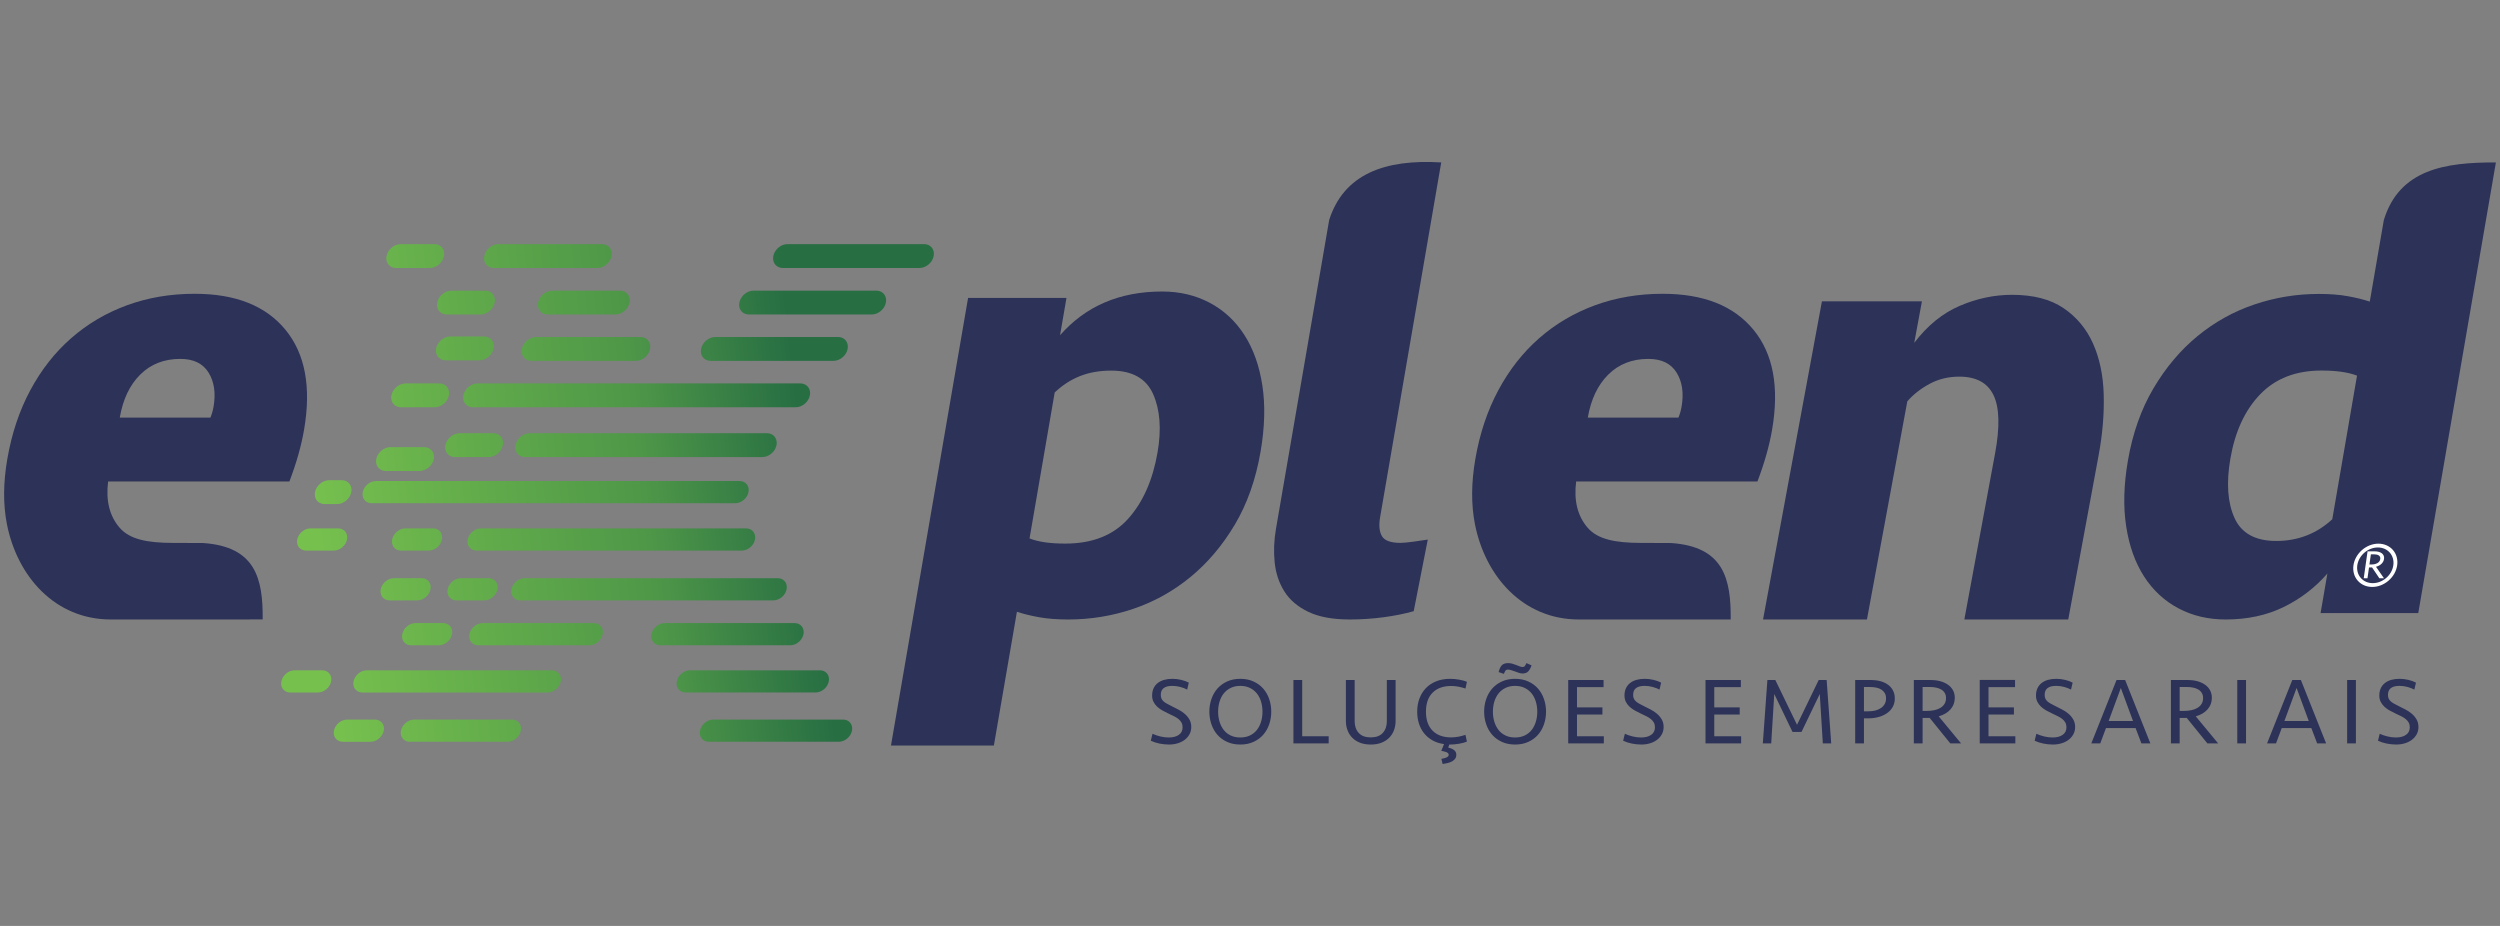 <?xml version="1.0" encoding="UTF-8"?>
<!DOCTYPE svg PUBLIC "-//W3C//DTD SVG 1.0//EN" "http://www.w3.org/TR/2001/REC-SVG-20010904/DTD/svg10.dtd">
<!-- Creator: CorelDRAW 2017 -->
<svg xmlns="http://www.w3.org/2000/svg" xml:space="preserve" width="81mm" height="30mm" version="1.0" style="shape-rendering:geometricPrecision; text-rendering:geometricPrecision; image-rendering:optimizeQuality; fill-rule:evenodd; clip-rule:evenodd"
viewBox="0 0 81000 30000"
 xmlns:xlink="http://www.w3.org/1999/xlink">
 <rect x="0" y="0" width="81000" height="30000" fill="#808080" stroke="none"/>
 <defs>
  <style type="text/css">
   <![CDATA[
    .fil2 {fill:#FEFEFE;fill-rule:nonzero}
    .fil0 {fill:#2C3258;fill-rule:nonzero}
    .fil1 {fill:url(#id0)}
   ]]>
  </style>
  <linearGradient id="id0" gradientUnits="userSpaceOnUse" x1="27425.7" y1="26940.6" x2="11617.4" y2="28752">
   <stop offset="0" style="stop-opacity:1; stop-color:#276E43"/>
   <stop offset="0.329" style="stop-opacity:1; stop-color:#4E9748"/>
   <stop offset="1" style="stop-opacity:1; stop-color:#76C04E"/>
  </linearGradient>
 </defs>
 <g id="Camada_x0020_1">
  <g id="_2395719782384">
   <path class="fil0" d="M6308.7 9518.7c1323.6,0 2304.4,389.5 2942.3,1168.5 637.8,779 838.1,1857.9 600.5,3236.6 -90.2,523.9 -248.4,1082.4 -474.6,1675.2l-5873.6 0c-79.3,620.5 44.8,1120.3 372.4,1499.4 327.6,379.2 898.2,489.4 1711.6,491.7 473.2,1.4 520.7,2.9 993.9,4.3 1698.6,115.9 1941.1,1149.8 1929.7,2475.2l-4921.3 1.4c-1804.8,0.4 -3031.5,-1393.8 -3365.2,-3086.3 -125,-634.1 -121.2,-1337.4 11.8,-2109.5 142.5,-827.3 391.4,-1571.9 746.7,-2233.6 355.4,-661.8 796.7,-1223.7 1324.5,-1685.6 527.6,-461.9 1130,-816.9 1806.9,-1065.1 677.1,-248.2 1408.5,-372.2 2194.4,-372.2zm-466.8 2109.5c-524,0 -956.3,168.8 -1297.2,506.7 -340.8,337.8 -562.3,803.1 -664.5,1395.9l2936.8 0c46.6,-110.2 80.6,-227.5 101.9,-351.5 76.1,-441.3 22.4,-810 -160.9,-1106.5 -183.4,-296.4 -488.7,-444.6 -916.1,-444.6z"/>
   <path class="fil0" d="M53872.7 9518.8c1323.6,0 2304.4,389.5 2942.3,1168.5 637.8,779 838.1,1857.9 600.5,3236.7 -90.2,523.9 -248.4,1082.3 -474.6,1675.1l-5873.6 0c-79.3,620.5 44.8,1120.3 372.4,1499.5 327.7,379.1 898.2,489.3 1711.6,491.7 473.2,1.3 520.7,2.8 993.9,4.2 1698.6,115.9 1941.1,1149.9 1929.7,2475.2l-4921.3 1.4c-1804.8,0.5 -3031.5,-1393.8 -3365.2,-3086.3 -125,-634.1 -121.2,-1337.4 11.9,-2109.5 142.5,-827.3 391.3,-1571.8 746.6,-2233.6 355.4,-661.8 796.7,-1223.6 1324.5,-1685.6 527.6,-461.8 1130,-816.8 1806.9,-1065.1 677.1,-248.1 1408.5,-372.2 2194.4,-372.2zm-466.8 2109.5c-524,0 -956.3,168.9 -1297.2,506.7 -340.8,337.8 -562.3,803.2 -664.5,1396l2936.8 0c46.6,-110.3 80.6,-227.5 101.9,-351.6 76.1,-441.2 22.4,-810 -160.9,-1106.5 -183.4,-296.4 -488.7,-444.6 -916.1,-444.6z"/>
   <path class="fil0" d="M44714.6 16762c-45,261.9 -24.9,465.3 60.3,610.2 85.5,144.6 286.8,217.2 603.9,217.2 192.9,0 598.2,-65.5 881,-106.8l-455.8 2319.6c-289.9,82.8 -614.8,148.3 -974.6,196.4 -360.1,48.4 -726,72.5 -1098.2,72.5 -551.6,0 -999.3,-82.8 -1343,-248.1 -343.7,-165.7 -602.4,-386.2 -775.3,-662 -173.2,-275.8 -277.8,-589.4 -313.7,-940.9 -35.9,-351.5 -22,-713.6 42.3,-1085.8 574.7,-3336.5 1149.5,-6673 1724.3,-10009.5 476.3,-1480.5 1794.9,-1974.1 3629.8,-1861.8l-1981 11499z"/>
   <path class="fil0" d="M57122.8 20071.2l1907.7 -10308.8 3239.9 0 -249.2 1346.4c426.4,-561 917.7,-960.7 1473.7,-1199.1 556,-238.5 1121.6,-357.7 1696.7,-357.7 687.2,0 1242.7,143.8 1666.4,431.3 423.6,287.5 742.1,669.7 955.4,1146.6 213.3,476.9 328.8,1027.4 346.6,1651.5 17.7,624.1 -36.9,1279.8 -164.1,1967.1l-985 5322.7 -3366.2 0 996.7 -5385.8c158.3,-855.6 141.2,-1483.2 -51.3,-1883 -192.5,-399.7 -562.3,-599.6 -1109.2,-599.6 -350.7,0 -670,77.2 -958.1,231.5 -288,154.2 -529.9,343.6 -725.8,568l-1308.1 7068.9 -3366.1 0z"/>
   <path class="fil0" d="M78351.4 19864.2l-3164.6 0 220.9 -1282.1c-395.5,454.8 -867.9,816.8 -1417.5,1085.7 -549.4,268.7 -1176,403.3 -1879.2,403.3 -565.2,0 -1075.3,-120.6 -1530.1,-362 -454.8,-241.3 -826.4,-586 -1114.6,-1034 -288,-448.2 -481,-989.3 -578.4,-1623.6 -97.5,-634.2 -78.7,-1344.2 56.9,-2130.1 151.9,-882.5 427.2,-1661.5 826.3,-2337.1 398.9,-675.7 875.7,-1240.9 1429.7,-1695.8 554.1,-455 1167.7,-796.3 1841.4,-1023.7 673.2,-227.6 1368.6,-341.5 2085.5,-341.5 358.6,0 671.3,24.2 938.8,72.6 267.4,48.1 505.6,106.7 714.2,175.8 151.9,-881.3 303.6,-1762.6 455.6,-2643.9 504.4,-1642.7 1985.9,-1871.6 3630.3,-1864.8l-2515.2 14601.2zm-4602.6 -2336.9c703.3,0 1308.8,-234.5 1817.1,-703.2l801.5 -4653.4c-284.3,-110.4 -667.8,-165.4 -1150.3,-165.4 -827.3,0 -1488.3,255.1 -1982.7,765.1 -494.7,510.3 -818.1,1206.4 -970.2,2089 -135.4,785.8 -90.7,1427 134.1,1923.4 224.7,496.3 674.9,744.5 1350.5,744.5z"/>
   <path class="fil0" d="M38597.2 23552.2c0,88.5 -19.1,167.7 -57.1,237.6 -38.1,69.9 -89.5,129.6 -154.3,179 -64.8,49.3 -140.9,87.4 -228.3,114.1 -87.4,26.8 -181.5,40.1 -282.3,40.1 -98.8,0 -200.1,-10.3 -304,-30.8 -103.8,-20.6 -199,-51.5 -285.4,-92.6l55.6 -225.2c76.1,34.9 159.9,63.7 251.4,86.4 91.6,22.6 183.6,33.9 276.2,33.9 133.7,0 241.7,-28.3 324,-84.9 82.3,-56.5 123.4,-138.3 123.4,-245.2 0,-59.7 -11.8,-110.6 -35.5,-152.8 -23.6,-42.2 -56,-80.2 -97.2,-114.1 -41.1,-34 -89,-64.3 -143.5,-91.1 -54.5,-26.7 -112.6,-54.5 -174.3,-83.3 -69.9,-32.9 -137.3,-67.3 -202.1,-103.3 -64.8,-36 -121.9,-77.2 -171.2,-123.5 -49.4,-46.2 -89,-98.7 -118.8,-157.3 -29.9,-58.6 -44.8,-127 -44.8,-205.2 0,-88.5 16,-166.6 47.9,-234.5 31.8,-67.9 76.6,-124.5 134.2,-169.7 57.6,-45.3 126.5,-79.2 206.7,-101.8 80.2,-22.7 168.7,-34 265.4,-34 98.7,0 194.9,11.3 288.5,34 93.5,22.6 175.3,52.4 245.2,89.5l-52.4 225.2c-65.8,-35 -140.9,-63.8 -225.2,-86.4 -84.4,-22.6 -169.7,-33.9 -256.1,-33.9 -248.9,0 -373.4,96.6 -373.4,290 0,43.2 6.2,80.7 18.5,112.6 12.4,31.9 32.4,61.7 60.2,89.5 27.8,27.8 64.8,54.5 111.1,80.2 46.3,25.7 102.3,55 168.1,88 65.9,32.9 135.8,68.4 209.8,106.4 74.1,38.1 142,83.3 203.7,135.8 61.7,52.4 113.1,113.6 154.3,183.6 41.1,69.9 61.7,151.1 61.7,243.7zm1588.5 570.8c-160.4,0 -303.4,-28.8 -428.8,-86.4 -125.5,-57.6 -230.4,-134.7 -314.8,-231.4 -84.3,-96.7 -148.6,-209.8 -192.8,-339.4 -44.2,-129.6 -66.4,-265.3 -66.4,-407.3 0,-141.9 22.2,-277.7 66.4,-407.3 44.2,-129.5 108.5,-242.7 192.8,-339.4 84.4,-96.6 189.3,-173.8 314.8,-231.4 125.4,-57.6 268.4,-86.4 428.8,-86.4 160.5,0 303.4,28.8 428.9,86.4 125.5,57.6 230.4,134.8 314.7,231.4 84.4,96.7 148.7,209.9 192.9,339.4 44.2,129.6 66.3,265.4 66.3,407.3 0,142 -22.1,277.7 -66.3,407.3 -44.2,129.6 -108.5,242.7 -192.9,339.4 -84.3,96.7 -189.2,173.8 -314.7,231.4 -125.5,57.6 -268.4,86.4 -428.9,86.4zm0 -228.3c117.3,0 221.2,-21.6 311.7,-64.8 90.5,-43.2 165.6,-102.8 225.2,-179 59.7,-76.1 104.9,-165 135.8,-266.9 30.8,-101.8 46.3,-210.3 46.3,-325.5 0,-115.2 -15.5,-223.7 -46.3,-325.5 -30.9,-101.8 -76.1,-190.3 -135.8,-265.3 -59.6,-75.1 -134.7,-134.8 -225.2,-179 -90.5,-44.2 -194.4,-66.3 -311.7,-66.3 -117.2,0 -221.1,22.1 -311.6,66.3 -90.5,44.2 -165.6,103.9 -225.2,179 -59.7,75 -104.9,163.5 -135.8,265.3 -30.9,101.8 -46.3,210.3 -46.3,325.5 0,115.2 15.4,223.7 46.3,325.5 30.9,101.9 76.1,190.8 135.8,266.9 59.6,76.2 134.7,135.8 225.2,179 90.5,43.2 194.4,64.8 311.6,64.8zm2005.2 -1863.6l0 1823.5 857.8 0 0 231.4 -1141.7 0 0 -2054.9 283.9 0zm2742.6 0l283.8 0 0 1326.7c0,107 -17.5,207.3 -52.4,300.9 -35,93.6 -86.4,174.8 -154.3,243.7 -67.9,68.9 -151.7,122.9 -251.5,162 -99.7,39.1 -215.4,58.6 -347.1,58.6 -131.6,0 -247.3,-19.5 -347.1,-58.6 -99.8,-39.1 -183.6,-93.1 -251.5,-162 -67.9,-68.9 -119.3,-150.1 -154.2,-243.7 -35,-93.6 -52.5,-193.9 -52.5,-300.9l0 -1326.7 283.9 0 0 1339.1c0,154.2 43.7,279.7 131.1,376.4 87.4,96.7 217.5,145 390.3,145 172.8,0 302.9,-48.3 390.3,-145 87.5,-96.7 131.2,-222.2 131.2,-376.4l0 -1339.1zm2251.9 2422.1c0,47.3 -11.3,87.9 -33.9,121.9 -22.7,33.9 -53.5,62.7 -92.6,86.3 -39.1,23.7 -85.9,42.7 -140.4,57.1 -54.5,14.4 -113.6,25.7 -177.4,34l-40.1 -166.6c26.7,-4.2 54,-9.3 81.8,-15.5 27.7,-6.1 52.9,-14.4 75.6,-24.7 22.6,-10.2 41.6,-22.6 57,-37 15.5,-14.4 23.2,-31.9 23.2,-52.4 0,-20.6 -7.2,-38.1 -21.6,-52.5 -14.4,-14.4 -32.9,-26.2 -55.6,-35.5 -22.6,-9.2 -48.3,-16.9 -77.1,-23.1 -28.8,-6.2 -57.6,-12.4 -86.4,-18.5l89.5 -219.1c-139.9,-18.5 -263.8,-58.1 -371.8,-118.8 -108,-60.7 -199,-136.8 -273.1,-228.3 -74,-91.6 -130.1,-197 -168.1,-316.3 -38.1,-119.3 -57.1,-247.9 -57.1,-385.7 0,-154.2 24.1,-296.2 72.5,-425.8 48.3,-129.6 117.7,-241.7 208.3,-336.3 90.5,-94.6 202.1,-168.7 334.7,-222.1 132.7,-53.5 283.4,-80.3 452.1,-80.3 92.5,0 189.2,8.8 290,26.3 100.8,17.4 185.1,40.6 253,69.4l-46.3 219.1c-69.9,-24.7 -145,-44.8 -225.2,-60.2 -80.2,-15.4 -159.4,-23.2 -237.6,-23.2 -257.1,0 -457.7,72 -601.7,216 -144,144 -216,349.7 -216,617.1 0,267.4 72,473.1 216,617.1 144,144 344.6,216 601.7,216 78.2,0 157.4,-7.7 237.6,-23.1 80.2,-15.5 155.3,-35.5 225.2,-60.2l46.3 219.1c-67.9,28.8 -152.2,51.9 -253,69.4 -100.8,17.5 -197.5,26.2 -290,26.2l-27.8 0 -34 98.8c28.8,6.1 58.7,14.9 89.5,26.2 30.9,11.3 59.2,25.7 84.9,43.2 25.7,17.5 46.8,39.6 63.2,66.3 16.5,26.8 24.7,58.6 24.7,95.7zm1903.3 -330.2c-160.4,0 -303.4,-28.8 -428.8,-86.4 -125.5,-57.6 -230.4,-134.7 -314.8,-231.4 -84.3,-96.7 -148.6,-209.8 -192.8,-339.4 -44.2,-129.6 -66.4,-265.3 -66.4,-407.3 0,-141.9 22.2,-277.7 66.4,-407.3 44.2,-129.5 108.5,-242.7 192.8,-339.4 84.4,-96.6 189.3,-173.8 314.8,-231.4 125.4,-57.6 268.4,-86.4 428.8,-86.4 160.5,0 303.4,28.8 428.9,86.4 125.5,57.6 230.4,134.8 314.7,231.4 84.4,96.7 148.7,209.9 192.9,339.4 44.2,129.6 66.3,265.4 66.3,407.3 0,142 -22.1,277.7 -66.3,407.3 -44.2,129.6 -108.5,242.7 -192.9,339.4 -84.3,96.7 -189.2,173.8 -314.7,231.4 -125.5,57.6 -268.4,86.4 -428.9,86.4zm0 -228.3c117.3,0 221.2,-21.6 311.7,-64.8 90.5,-43.2 165.6,-102.8 225.2,-179 59.7,-76.1 104.9,-165 135.8,-266.9 30.8,-101.8 46.3,-210.3 46.3,-325.5 0,-115.2 -15.5,-223.7 -46.3,-325.5 -30.9,-101.8 -76.1,-190.3 -135.8,-265.3 -59.6,-75.1 -134.7,-134.8 -225.2,-179 -90.5,-44.2 -194.4,-66.3 -311.7,-66.3 -117.2,0 -221.1,22.1 -311.6,66.3 -90.5,44.2 -165.6,103.9 -225.2,179 -59.7,75 -104.9,163.5 -135.8,265.3 -30.9,101.8 -46.3,210.3 -46.3,325.5 0,115.2 15.4,223.7 46.3,325.5 30.9,101.9 76.1,190.8 135.8,266.9 59.6,76.2 134.7,135.8 225.2,179 90.5,43.2 194.4,64.8 311.6,64.8zm240.7 -2073.5c-39.1,0 -80.2,-7.7 -123.4,-23.1 -43.2,-15.4 -87.4,-31.4 -132.7,-47.8 -47.3,-16.5 -87.9,-29.9 -121.9,-40.1 -33.9,-10.3 -65.3,-15.5 -94.1,-15.5 -39.1,0 -66.8,12.9 -83.3,38.6 -16.4,25.7 -32.9,59.1 -49.4,100.3l-169.7 -58.6c26.8,-104.9 62.8,-179.5 108,-223.7 45.3,-44.3 111.1,-66.4 197.5,-66.4 49.4,0 96.7,6.7 141.9,20.1 45.3,13.3 86.4,27.2 123.5,41.6 41.1,16.5 78.6,31.4 112.6,44.8 33.9,13.3 64.3,20 91,20 35,0 60.7,-11.3 77.1,-33.9 16.5,-22.6 33,-53.5 49.4,-92.6l166.6 74.1c-32.9,90.5 -70.4,156.8 -112.6,199 -42.2,42.2 -102.3,63.2 -180.5,63.2zm1480.6 209.9l1144.8 0 0 231.4 -860.9 0 0 657.2 823.8 0 0 231.4 -823.8 0 0 703.5 870.1 0 0 231.4 -1154 0 0 -2054.9zm3091.3 1521.1c0,88.5 -19.1,167.7 -57.1,237.6 -38.1,69.9 -89.5,129.6 -154.3,179 -64.8,49.3 -140.9,87.4 -228.3,114.1 -87.4,26.8 -181.5,40.1 -282.3,40.1 -98.8,0 -200.1,-10.3 -304,-30.8 -103.8,-20.6 -199,-51.5 -285.4,-92.6l55.6 -225.2c76.1,34.9 159.9,63.7 251.4,86.4 91.6,22.6 183.6,33.9 276.2,33.9 133.7,0 241.7,-28.3 324,-84.9 82.3,-56.5 123.4,-138.3 123.4,-245.2 0,-59.7 -11.8,-110.6 -35.5,-152.8 -23.6,-42.2 -56,-80.2 -97.2,-114.1 -41.1,-34 -89,-64.3 -143.5,-91.1 -54.5,-26.7 -112.6,-54.5 -174.3,-83.3 -69.9,-32.9 -137.3,-67.3 -202.1,-103.3 -64.8,-36 -121.9,-77.2 -171.2,-123.5 -49.4,-46.2 -89,-98.7 -118.8,-157.3 -29.9,-58.6 -44.8,-127 -44.8,-205.2 0,-88.5 16,-166.6 47.9,-234.5 31.8,-67.9 76.6,-124.5 134.2,-169.7 57.6,-45.3 126.5,-79.2 206.7,-101.8 80.2,-22.7 168.7,-34 265.4,-34 98.7,0 194.9,11.3 288.5,34 93.5,22.6 175.3,52.4 245.2,89.5l-52.4 225.2c-65.8,-35 -140.9,-63.8 -225.2,-86.4 -84.4,-22.6 -169.7,-33.9 -256.1,-33.9 -248.9,0 -373.4,96.6 -373.4,290 0,43.2 6.2,80.7 18.5,112.6 12.4,31.9 32.4,61.7 60.2,89.5 27.8,27.8 64.8,54.5 111.1,80.2 46.3,25.7 102.3,55 168.1,88 65.9,32.9 135.8,68.4 209.8,106.4 74.1,38.1 142,83.3 203.7,135.8 61.7,52.4 113.1,113.6 154.3,183.6 41.1,69.9 61.7,151.1 61.7,243.7zm1357.1 -1521.1l1144.8 0 0 231.4 -860.9 0 0 657.2 823.8 0 0 231.4 -823.8 0 0 703.5 870.1 0 0 231.4 -1154 0 0 -2054.9zm3668.3 0l256.1 0 148.1 2054.9 -271.6 0 -98.7 -1601.4 -592.4 1231.1 -290.1 0 -592.4 -1231.1 -98.7 1601.4 -271.5 0 148.1 -2054.9 256.1 0 703.5 1453.2 703.5 -1453.2zm2464.8 601.6c0,98.8 -21.6,187.7 -64.8,266.9 -43.2,79.2 -103.4,146.6 -180.5,202.1 -77.1,55.6 -168.1,98.2 -273.1,128.1 -104.9,29.8 -218,44.7 -339.4,44.7l-141.9 0 0 811.5 -283.9 0 0 -2054.9 496.8 0c111.1,0 214.4,12.3 310.1,37 95.6,24.7 179,62.2 249.9,112.6 71,50.4 126.5,113.1 166.6,188.2 40.2,75.1 60.2,163 60.2,263.8zm-283.9 -3.1c0,-67.8 -13.3,-124.9 -40.1,-171.2 -26.7,-46.3 -63.2,-84.3 -109.5,-114.2 -46.3,-29.8 -100.8,-51.4 -163.5,-64.8 -62.8,-13.3 -129.1,-20 -199.1,-20l-203.6 0 0 786.8 151.2 0c82.3,0 157.9,-9.3 226.8,-27.8 68.9,-18.5 128.5,-45.8 178.9,-81.7 50.4,-36 89.5,-79.8 117.3,-131.2 27.8,-51.4 41.6,-110 41.6,-175.9zm1184.4 1456.4l-283.9 0 0 -2054.9 533.8 0c111.1,0 214.5,12.3 310.1,37 95.7,24.7 179.5,61.2 251.5,109.5 72,48.4 128.6,109 169.7,182.1 41.1,73 61.7,156.8 61.7,251.4 0,142 -45.8,265.4 -137.3,370.3 -91.5,104.9 -219.6,181 -384.1,228.3l725 876.3 -348.6 0 -669.6 -826.9c-10.3,0 -25.7,0.5 -46.2,1.5 -20.6,1.1 -42.2,1.6 -64.8,1.6 -22.7,0 -44.8,0 -66.4,0 -21.6,0 -38.6,0 -50.9,0l0 823.8zm759 -1468.7c0,-63.8 -13.8,-118.8 -41.6,-165.1 -27.8,-46.3 -65.3,-83.3 -112.6,-111.1 -47.3,-27.7 -101.9,-48.3 -163.6,-61.7 -61.7,-13.3 -126.5,-20 -194.4,-20l-246.8 0 0 774.4 141.9 0c86.4,0 167.2,-8.2 242.3,-24.6 75,-16.5 140.3,-41.7 195.9,-75.6 55.5,-34 99.2,-77.2 131.1,-129.6 31.9,-52.5 47.8,-114.7 47.8,-186.7zm1091.8 -586.2l1144.8 0 0 231.4 -860.9 0 0 657.2 823.8 0 0 231.4 -823.8 0 0 703.5 870.1 0 0 231.4 -1154 0 0 -2054.9zm3091.3 1521.1c0,88.5 -19.1,167.7 -57.1,237.6 -38.1,69.9 -89.5,129.6 -154.3,179 -64.8,49.3 -140.9,87.4 -228.3,114.1 -87.4,26.8 -181.5,40.1 -282.3,40.1 -98.8,0 -200.1,-10.3 -304,-30.8 -103.8,-20.6 -199,-51.5 -285.4,-92.6l55.6 -225.2c76.1,34.9 159.9,63.7 251.4,86.4 91.6,22.6 183.6,33.9 276.2,33.9 133.7,0 241.7,-28.3 324,-84.9 82.3,-56.5 123.4,-138.3 123.4,-245.2 0,-59.7 -11.8,-110.6 -35.5,-152.8 -23.6,-42.2 -56,-80.2 -97.2,-114.1 -41.1,-34 -89,-64.3 -143.5,-91.1 -54.5,-26.7 -112.6,-54.5 -174.3,-83.3 -69.9,-32.9 -137.3,-67.3 -202.1,-103.3 -64.8,-36 -121.9,-77.2 -171.2,-123.5 -49.4,-46.2 -89,-98.7 -118.8,-157.3 -29.9,-58.6 -44.8,-127 -44.8,-205.2 0,-88.5 16,-166.6 47.9,-234.5 31.8,-67.9 76.6,-124.5 134.2,-169.7 57.6,-45.3 126.5,-79.2 206.7,-101.8 80.2,-22.7 168.7,-34 265.4,-34 98.7,0 194.9,11.3 288.5,34 93.5,22.6 175.3,52.4 245.2,89.5l-52.4 225.2c-65.8,-35 -140.9,-63.8 -225.2,-86.4 -84.4,-22.6 -169.7,-33.9 -256.1,-33.9 -248.9,0 -373.4,96.6 -373.4,290 0,43.2 6.2,80.7 18.5,112.6 12.4,31.9 32.4,61.7 60.2,89.5 27.8,27.8 64.8,54.5 111.1,80.2 46.3,25.7 102.3,55 168.1,88 65.9,32.9 135.8,68.4 209.8,106.4 74.1,38.1 142,83.3 203.7,135.8 61.7,52.4 113.1,113.6 154.3,183.6 41.1,69.9 61.7,151.1 61.7,243.7zm2437.1 533.8l-290 0 -188.2 -496.8 -959.6 0 -185.2 496.8 -290 0 817.7 -2054.9 277.6 0 817.7 2054.9zm-1351.4 -725.1l789.8 0 -394.9 -1070.7 -394.9 1070.7zm2301.3 725.1l-283.9 0 0 -2054.9 533.8 0c111.1,0 214.5,12.3 310.1,37 95.7,24.7 179.5,61.2 251.5,109.5 72,48.4 128.6,109 169.7,182.1 41.1,73 61.7,156.8 61.7,251.4 0,142 -45.8,265.4 -137.3,370.3 -91.5,104.9 -219.6,181 -384.1,228.3l725 876.3 -348.6 0 -669.6 -826.9c-10.3,0 -25.7,0.5 -46.2,1.5 -20.6,1.1 -42.2,1.6 -64.8,1.6 -22.7,0 -44.8,0 -66.4,0 -21.6,0 -38.6,0 -50.9,0l0 823.8zm759 -1468.7c0,-63.8 -13.8,-118.8 -41.6,-165.1 -27.8,-46.3 -65.3,-83.3 -112.6,-111.1 -47.3,-27.7 -101.9,-48.3 -163.6,-61.7 -61.7,-13.3 -126.5,-20 -194.4,-20l-246.8 0 0 774.4 141.9 0c86.4,0 167.2,-8.2 242.3,-24.6 75,-16.5 140.3,-41.7 195.9,-75.6 55.5,-34 99.2,-77.2 131.1,-129.6 31.9,-52.5 47.8,-114.7 47.8,-186.7zm1391.1 1468.7l-283.8 0 0 -2054.9 283.8 0 0 2054.9zm2594.5 0l-290 0 -188.2 -496.8 -959.6 0 -185.2 496.8 -290 0 817.7 -2054.9 277.6 0 817.7 2054.9zm-1351.4 -725.1l789.8 0 -394.9 -1070.7 -394.9 1070.7zm2316.7 725.1l-283.8 0 0 -2054.9 283.8 0 0 2054.9zm2026.8 -533.8c0,88.5 -19.1,167.7 -57.1,237.6 -38.1,69.9 -89.5,129.6 -154.3,179 -64.8,49.3 -140.9,87.4 -228.3,114.1 -87.4,26.8 -181.5,40.1 -282.3,40.1 -98.8,0 -200.1,-10.3 -304,-30.8 -103.8,-20.6 -199,-51.5 -285.4,-92.6l55.6 -225.2c76.1,34.9 159.9,63.7 251.4,86.4 91.6,22.6 183.6,33.9 276.2,33.9 133.7,0 241.7,-28.3 324,-84.9 82.3,-56.5 123.4,-138.3 123.4,-245.2 0,-59.7 -11.8,-110.6 -35.5,-152.8 -23.6,-42.2 -56,-80.2 -97.2,-114.1 -41.1,-34 -89,-64.3 -143.5,-91.1 -54.5,-26.7 -112.6,-54.5 -174.3,-83.3 -69.9,-32.9 -137.3,-67.3 -202.1,-103.3 -64.8,-36 -121.9,-77.2 -171.2,-123.5 -49.4,-46.2 -89,-98.7 -118.8,-157.3 -29.9,-58.6 -44.8,-127 -44.8,-205.2 0,-88.5 16,-166.6 47.9,-234.5 31.8,-67.9 76.6,-124.5 134.2,-169.7 57.6,-45.3 126.5,-79.2 206.7,-101.8 80.2,-22.7 168.7,-34 265.4,-34 98.7,0 194.9,11.3 288.5,34 93.5,22.6 175.3,52.4 245.2,89.5l-52.4 225.2c-65.8,-35 -140.9,-63.8 -225.2,-86.4 -84.4,-22.6 -169.7,-33.9 -256.1,-33.9 -248.9,0 -373.4,96.6 -373.4,290 0,43.2 6.2,80.7 18.5,112.6 12.4,31.9 32.4,61.7 60.2,89.5 27.8,27.8 64.8,54.5 111.1,80.2 46.3,25.7 102.3,55 168.1,88 65.9,32.9 135.8,68.4 209.8,106.4 74.1,38.1 142,83.3 203.7,135.8 61.7,52.4 113.1,113.6 154.3,183.6 41.1,69.9 61.7,151.1 61.7,243.7z"/>
   <path class="fil0" d="M76746.4 19101.6l-121.8 0 162.5 -881.5 229 0c47.6,0 91,5.2 130.1,15.9 39.1,10.6 72.2,26.2 99.2,47 27.1,20.7 46.5,46.7 58.4,78 11.9,31.4 14.1,67.4 6.6,107.9 -11.2,60.9 -40.7,113.8 -88.2,158.9 -47.5,44.9 -108.5,77.5 -182.8,97.9l241.7 375.9 -149.5 0 -221.9 -354.8c-4.4,0 -11,0.3 -19.9,0.7 -8.9,0.4 -18.2,0.7 -28,0.7 -9.6,0 -19.1,0 -28.4,0 -9.3,0 -16.5,0 -21.8,0l-65.2 353.4zm402.8 -1132.5c95.7,0 183.7,19.2 260.9,53.7 80.1,35.9 148.5,88.6 201.7,153.8 53.2,65.2 91.5,143.3 111.4,229.9 19.2,83.5 21.5,175.3 3.9,270.9 -17.7,95.7 -53.8,187.3 -103.6,270.8 -51.9,86.7 -119.1,164.9 -196.3,230.1 -77.2,65.2 -165.1,117.9 -258.3,153.8 -90,34.5 -185.1,53.7 -280.7,53.7 -95.7,0 -183.7,-19.2 -260.8,-53.7 -80.1,-35.9 -148.5,-88.6 -201.7,-153.8 -104.6,-128.2 -151.4,-305.5 -115.4,-500.9 17.7,-95.6 53.8,-187.3 103.7,-270.7 51.8,-86.7 119,-165 196.2,-230.1 77.1,-65.2 165.1,-117.9 258.4,-153.8 89.8,-34.5 184.9,-53.7 280.6,-53.7zm358.3 295.5c-43.9,-53.8 -100.3,-97.3 -166.1,-126.7 -63.4,-28.4 -135.9,-44.2 -215.1,-44.2 -79.3,0 -157.7,15.8 -231.5,44.2 -76.7,29.5 -149.1,73 -212.8,126.8 -63.8,53.9 -119.2,118.3 -161.7,189.4 -41,68.6 -70.7,144 -85.3,223.3 -14.6,79.3 -12.8,154.8 2.9,223.4 16.4,71.2 48,135.6 91.9,189.4 43.8,53.8 100.2,97.3 166.1,126.8 63.3,28.3 136,44.1 215.2,44.1 79.3,0 157.6,-15.8 231.4,-44.1 76.7,-29.5 149.2,-73.1 212.9,-126.9 124.9,-105.5 217.3,-251.5 247,-412.7 14.6,-79.3 12.7,-154.7 -3,-223.3 -16.3,-71.3 -48,-135.7 -91.9,-189.5zm-319.4 206.9c5,-27.3 3.5,-50.9 -4.8,-70.8 -8.3,-19.8 -21.4,-35.7 -39.5,-47.6 -18.1,-11.9 -39.9,-20.8 -65.3,-26.5 -25.4,-5.7 -52.7,-8.6 -81.8,-8.6l-105.9 0 -61.2 332.2 60.9 0c37.1,0 72.3,-3.5 105.8,-10.6 33.5,-7 63.5,-17.8 90.1,-32.4 26.5,-14.5 48.6,-33.1 66.5,-55.6 17.7,-22.4 29.5,-49.2 35.2,-80.1z"/>
   <path class="fil1" d="M30001.3 7914.7c-19.3,-3.1 -40.1,-5 -61.9,-5l-4424.9 0c-107.9,0 -214,44.6 -297.7,116 -84.1,71.7 -145.4,170.5 -163.7,278.7 -3.6,21.6 -5.6,43.7 -5.6,65 0,79.4 26,150.1 70.7,204 44.6,53.5 109,91.1 185.8,104.2 19.3,3.3 40.1,5 61.8,5l4424.9 0c107.9,0 214,-44.6 297.8,-116 84,-71.7 145.3,-170.5 163.7,-278.7 3.6,-21.8 5.5,-43.7 5.5,-65 0,-79.4 -26.1,-150.3 -70.7,-204 -44.6,-53.5 -109,-91.1 -185.7,-104.2zm-18989.8 9210c-18.2,-3.1 -37.6,-4.8 -57.7,-4.8l-895.3 0c-100.5,0 -199.5,41.6 -277.3,108.1 -78.2,66.8 -135.6,159 -152.7,259.8 -3.3,20.2 -5.2,40.4 -5.2,60.3 0,73.6 24,139.4 65.7,189.3 41.4,50 101.3,84.8 172.4,96.9 18.1,3 37.3,4.7 57.5,4.7l895.3 0c100.5,0 199.4,-41.6 277.3,-108.1 78.2,-66.8 135.6,-158.8 152.6,-259.6 3.3,-20.1 5.1,-40.7 5.1,-60.6 0,-73.8 -24,-139.6 -65.5,-189.3 -41.4,-49.9 -101.2,-84.7 -172.2,-96.7zm2730.4 -2637.8l-1090.9 0c-107.9,0 -214.1,44.6 -297.7,116.1 -84,71.7 -145.3,170.5 -163.7,278.8 -3.5,21.4 -5.4,43.3 -5.4,64.5 -0.1,79 25.9,150.1 70.8,203.9 44.9,53.9 109.4,91.6 185.9,104.5 19.4,3.3 40,5 61.5,5l1090.9 0c107.6,0 213.7,-44.7 297.6,-116.3 84,-71.8 145.6,-170.7 163.8,-278.5 3.6,-21.3 5.4,-43.2 5.4,-64.6 0,-79.2 -26,-150.1 -70.8,-203.9 -44.8,-53.9 -109.3,-91.5 -185.9,-104.5 -19.1,-3.2 -40,-5 -61.5,-5zm2239.9 -450.8l-1090.9 0c-107.9,0 -214.1,44.6 -297.8,116.1 -83.7,71.8 -145.3,170.6 -163.7,278.7 -3.5,21.7 -5.5,43.6 -5.5,64.9 0,79.3 26,150.2 70.8,204 44.6,53.5 109,91.1 185.8,104.2 19.4,3.3 39.9,5 61.7,5l1090.9 0c107.9,0 214.1,-44.6 297.7,-116.1 83.8,-71.7 145.4,-170.5 163.7,-278.7 3.7,-21.8 5.6,-43.7 5.6,-64.9 0,-79.4 -26,-150.3 -70.9,-203.9 -44.6,-53.6 -109.1,-91.2 -185.7,-104.2 -19.1,-3.2 -40.1,-5.1 -61.7,-5.1zm-4911.6 1522.3l-403.9 0c-108,0 -214.2,44.6 -297.8,116.1 -84.1,71.7 -145.4,170.4 -163.7,278.7 -3.6,21.4 -5.4,43.1 -5.4,64.5 0,79.1 26.1,150.2 70.9,204.1 44.9,53.8 109.4,91.5 185.9,104.4 19.4,3.3 40,5 61.5,5l403.9 0c107.6,0 213.9,-44.5 297.7,-116.3 84,-71.8 145.6,-170.6 163.8,-278.5 3.6,-21.3 5.4,-43.2 5.4,-64.6 0,-79.2 -26,-150.1 -70.8,-203.9 -44.9,-53.7 -109.4,-91.5 -186,-104.5 -19.1,-3.2 -40,-5 -61.5,-5zm1130.9 7760.5c-18.1,-2.9 -37.3,-4.6 -57.5,-4.6l-895.3 0c-100.4,0 -199.3,41.5 -277.3,108.1 -78.2,66.8 -135.6,158.9 -152.6,259.6 -3.3,20.2 -5.1,40.7 -5.1,60.7 0,73.6 24,139.4 65.5,189.2 41.3,49.6 101.1,84.5 172.3,96.7 17.9,3 37.5,4.7 57.6,4.7l895.3 0c100.5,0 199.5,-41.5 277.3,-108 78.2,-66.9 135.6,-159.1 152.7,-259.9 3.3,-20.2 5.2,-40.5 5.2,-60.3 0,-73.6 -24,-139.4 -65.7,-189.3 -41.4,-49.9 -101.3,-84.8 -172.4,-96.9zm-1704 -1596.2c-18.1,-2.9 -37.3,-4.7 -57.5,-4.7l-895.3 0c-100.5,0 -199.4,41.6 -277.3,108.1 -78.2,66.8 -135.6,158.8 -152.6,259.6 -3.3,20.2 -5.1,40.5 -5.1,60.5 0,73.6 24.1,139.6 65.7,189.4 41.5,49.8 101.4,84.9 172.4,96.9 17.9,2.9 37.3,4.6 57.5,4.6l895.2 0c100.4,0 199.4,-41.6 277.3,-108.2 78.1,-66.6 135.5,-158.9 152.6,-259.7 3.3,-20.2 5.2,-40.5 5.2,-60.3 0,-73.6 -24,-139.4 -65.7,-189.3 -41.4,-50 -101.3,-84.8 -172.4,-96.9zm3916.9 -1529.8c-18.1,-2.9 -37.3,-4.6 -57.5,-4.6l-895.3 0c-100.5,0 -199.4,41.5 -277.2,108 -78.4,66.8 -135.6,159.1 -152.8,259.7 -3.3,20.2 -5.1,40.4 -5.1,60.5 0,73.6 24.1,139.5 65.6,189.4 41.6,49.7 101.5,84.8 172.5,96.8 17.9,2.9 37.3,4.6 57.5,4.6l895.2 0c100.6,0 199.5,-41.5 277.3,-108 78.2,-66.9 135.6,-159.1 152.8,-259.9 3.3,-20.2 5.1,-40.5 5.1,-60.3 0,-73.6 -24,-139.4 -65.7,-189.3 -41.4,-49.9 -101.3,-84.8 -172.4,-96.9zm-698.3 -1455c-18,-2.9 -37.2,-4.6 -57.4,-4.6l-895.1 0c-100.6,0 -199.4,41.4 -277.4,108.2 -78.3,66.9 -135.6,159.1 -152.7,259.6 -3.3,20 -5.1,40.5 -5.1,60.4 0,73.7 24.1,139.4 65.7,189.3 41.5,49.8 101.4,84.8 172.5,96.9 18,2.9 37.2,4.7 57.4,4.7l895.3 0c100.4,0 199.3,-41.6 277.2,-108.2 78.3,-66.8 135.7,-158.8 152.7,-259.5 3.3,-20 5.1,-40.6 5.1,-60.4 0,-73.6 -24.1,-139.4 -65.7,-189.3 -41.5,-49.8 -101.3,-84.9 -172.5,-97.1zm2169.5 0c-17.9,-2.9 -37.2,-4.6 -57.4,-4.6l-895.3 0c-100.3,0 -199.3,41.6 -277.2,108.2 -78.2,66.9 -135.6,159.1 -152.6,259.6 -3.3,20.2 -5.2,40.5 -5.2,60.4 0,73.6 24,139.4 65.7,189.3 41.4,50 101.3,84.8 172.4,96.9 18.1,2.9 37.3,4.7 57.5,4.7l895.2 0c100.5,0 199.4,-41.6 277.4,-108.1 78.1,-66.9 135.6,-158.8 152.6,-259.6 3.3,-20 5.1,-40.6 5.1,-60.4 0,-73.6 -24.1,-139.4 -65.7,-189.3 -41.5,-49.8 -101.3,-84.9 -172.5,-97.1zm-1797.9 -1613.2c-18.2,-3.1 -37.6,-4.8 -57.8,-4.8l-895.3 0c-100.5,0 -199.4,41.6 -277.3,108.1 -78.2,66.8 -135.6,159 -152.7,259.8 -3.3,20.2 -5.1,40.4 -5.1,60.3 0,73.6 24,139.4 65.6,189.3 41.5,50 101.4,84.8 172.5,96.9 18,3 37.3,4.7 57.5,4.7l895.2 0c100.6,0 199.5,-41.6 277.3,-108.1 78.2,-66.8 135.6,-158.8 152.6,-259.6 3.3,-20.1 5.2,-40.7 5.2,-60.6 0,-73.8 -24,-139.6 -65.6,-189.3 -41.4,-49.9 -101.2,-84.7 -172.1,-96.7zm145.1 -4701.9l-1090.8 0c-108,0 -214.1,44.5 -297.7,115.9 -84,71.8 -145.4,170.7 -163.8,279 -3.6,21.6 -5.6,43.4 -5.6,64.8 0,79.4 26,150.2 70.9,203.9 44.7,53.7 109.2,91.1 185.8,104.2 19.3,3.3 40.1,5 61.7,5l1090.8 0c108,0 214.1,-44.6 297.7,-115.9 84.1,-71.8 145.4,-170.7 163.9,-279 3.7,-21.8 5.5,-43.6 5.5,-64.8 0,-79.4 -26,-150.2 -70.8,-203.9 -44.6,-53.6 -109.1,-91.2 -185.8,-104.2 -19.2,-3.2 -40.1,-5 -61.8,-5zm1449.3 -1522.2l-1091.1 0c-107.9,0 -213.9,44.6 -297.7,116 -84,71.8 -145.3,170.6 -163.7,278.9 -3.5,21.6 -5.5,43.6 -5.5,65 0,79.3 26,150.1 70.8,203.8 44.6,53.5 109.1,91.1 185.7,104.2 19.3,3.3 40.1,5 61.8,5l1091 0c107.9,0 214.1,-44.6 297.7,-116.1 83.8,-71.7 145.4,-170.5 163.7,-278.7 3.7,-21.8 5.6,-43.5 5.6,-64.9 0,-79.3 -26,-150.1 -70.9,-203.9 -44.6,-53.6 -108.9,-91.2 -185.7,-104.2 -19.3,-3.2 -40,-5.1 -61.7,-5.1zm35.6 -1483.8l-1090.8 0c-108,0 -214.1,44.6 -297.7,116.1 -84,71.7 -145.4,170.7 -163.8,279 -3.6,21.6 -5.6,43.5 -5.6,64.7 0,79.2 26,150 70.9,203.7 44.5,53.7 109.1,91.3 185.7,104.3 19.4,3.3 40.1,5.1 61.9,5.1l1090.7 0c107.9,0 214,-44.6 297.7,-116 84.1,-71.8 145.4,-170.6 163.7,-278.7 3.7,-21.9 5.6,-43.7 5.6,-65.2 0,-79.1 -25.9,-150.1 -70.7,-203.8 -44.6,-53.4 -109.1,-91.1 -185.6,-104.2 -19.3,-3.2 -40.3,-5 -62,-5zm-1643.5 -1507.1l-1090.9 0c-107.9,0 -213.9,44.6 -297.6,116 -84,71.7 -145.3,170.7 -163.8,279 -3.6,21.6 -5.5,43.5 -5.5,64.7 0,79.4 25.9,150.3 70.8,204 44.6,53.5 109.1,91.1 185.7,104.2 19.3,3.3 40.1,5 61.8,5l1090.9 0c108,0 214,-44.6 297.7,-116 84,-71.7 145.3,-170.5 163.7,-278.8 3.7,-21.9 5.5,-43.8 5.5,-65.2 0,-79.1 -25.8,-150 -70.7,-203.7 -44.6,-53.5 -108.9,-91.1 -185.6,-104.2 -19.2,-3.1 -40.2,-5 -62,-5zm6677.2 3009.3l-3383.1 0c-107.8,0 -214,44.6 -297.6,116.1 -84,71.7 -145.4,170.7 -163.9,278.9 -3.5,21.7 -5.5,43.6 -5.5,64.8 0,79.3 25.9,150 70.7,203.7 44.6,53.7 109,91.3 185.7,104.3 19.4,3.3 40.1,5 61.9,5l3383.1 0c107.9,0 214,-44.5 297.6,-115.9 84,-71.8 145.3,-170.7 163.8,-279 3.7,-21.8 5.6,-43.5 5.6,-64.8 0,-79.4 -26,-150.2 -70.9,-203.9 -44.6,-53.6 -109.1,-91.1 -185.7,-104.2 -19.1,-3.2 -40.1,-5 -61.7,-5zm-664.5 -1502.2l-2193.1 0c-108,0 -214.1,44.6 -297.7,116.1 -84.1,71.7 -145.4,170.7 -163.9,279 -3.5,21.6 -5.5,43.4 -5.5,64.7 0,79.3 26,150.1 70.8,203.8 44.6,53.6 109,91.2 185.8,104.2 19.4,3.3 40.1,5.1 61.8,5.1l2193.2 0c107.9,0 213.9,-44.6 297.7,-116 84,-71.8 145.4,-170.6 163.7,-278.7 3.7,-21.8 5.5,-43.7 5.5,-64.9 0,-79.4 -26,-150.3 -70.8,-204.1 -44.6,-53.5 -109.1,-91.1 -185.7,-104.2 -19.3,-3.2 -40,-5 -61.8,-5zm-583.3 -1507.1l-3353.5 0c-107.9,0 -214,44.6 -297.6,116 -84,71.7 -145.4,170.7 -163.8,279 -3.6,21.6 -5.6,43.5 -5.6,64.7 0,79.4 26,150.3 70.9,204 44.5,53.5 109,91.1 185.7,104.2 19.2,3.3 40.1,5 61.7,5l3353.6 0c108,0 214,-44.6 297.7,-116 84,-71.7 145.3,-170.7 163.8,-279 3.7,-21.7 5.6,-43.5 5.6,-64.7 0,-79.4 -26,-150.3 -70.9,-204 -44.6,-53.5 -109.1,-91.1 -185.7,-104.2 -19.3,-3.1 -40.1,-5 -61.9,-5zm-2859.9 15409.3c-18.1,-3 -37.5,-4.7 -57.7,-4.7l-3166.7 0c-100.4,0 -199.3,41.5 -277.3,108.1 -78.2,66.8 -135.6,158.9 -152.6,259.6 -3.3,20.2 -5.2,40.5 -5.2,60.5 0,73.6 24.1,139.4 65.7,189.2 41.5,50 101.3,84.9 172.4,97 18.1,2.9 37.4,4.6 57.6,4.6l3166.6 0c100.4,0 199.3,-41.5 277.3,-108.2 78.2,-66.7 135.6,-158.8 152.6,-259.5 3.3,-20.2 5.1,-40.8 5.1,-60.7 0,-73.6 -24,-139.5 -65.5,-189.2 -41.3,-49.6 -101.1,-84.5 -172.3,-96.7zm10730.2 0c-18.1,-3 -37.5,-4.7 -57.7,-4.7l-4207.5 0c-100.4,0 -199.3,41.5 -277.3,108.1 -78,66.7 -135.4,159 -152.6,259.8 -3.3,20.2 -5.1,40.3 -5.1,60.4 0,73.5 24,139.3 65.7,189.1 41.4,50 101.1,84.9 172.2,97 18.1,2.9 37.4,4.6 57.6,4.6l4207.5 0c100.4,0 199.3,-41.5 277.3,-108.2 78,-66.6 135.4,-158.9 152.6,-259.7 3.3,-20.2 5.1,-40.5 5.1,-60.4 0,-73.5 -24.1,-139.3 -65.7,-189.2 -41.4,-49.8 -101.1,-84.6 -172.1,-96.8zm-9434.5 -1596.2c-18,-3 -37.6,-4.8 -57.7,-4.8l-5997.7 0c-100.5,0 -199.5,41.6 -277.3,108.1 -78.2,66.8 -135.5,158.9 -152.6,259.7 -3.3,20.2 -5.2,40.5 -5.2,60.5 0,73.8 24.1,139.6 65.6,189.3 41.4,49.9 101.2,84.7 172.2,96.7 18,3.1 37.5,4.8 57.7,4.8l5997.8 0c100.4,0 199.3,-41.6 277.3,-108.2 78.1,-66.6 135.5,-158.9 152.6,-259.7 3.3,-20.2 5.2,-40.6 5.2,-60.6 0,-73.6 -24,-139.4 -65.6,-189.1 -41.3,-49.6 -101,-84.6 -172.3,-96.7zm1355.1 -1529.9c-18,-2.9 -37.3,-4.6 -57.5,-4.6l-3599 0c-100.5,0 -199.4,41.5 -277.3,108 -78.2,66.9 -135.6,158.8 -152.6,259.6 -3.3,20.2 -5.1,40.5 -5.1,60.6 0,73.6 24.1,139.5 65.7,189.4 41.5,49.7 101.4,84.8 172.4,96.8 17.9,2.9 37.3,4.6 57.5,4.6l3598.9 0c100.5,0 199.3,-41.4 277.4,-108.1 78.1,-66.7 135.5,-159 152.6,-259.8 3.3,-20.2 5.1,-40.5 5.1,-60.3 0,-73.6 -24,-139.4 -65.6,-189.3 -41.5,-49.9 -101.4,-84.8 -172.5,-96.9zm7326.8 1529.8c-18,-2.9 -37.3,-4.7 -57.5,-4.7l-4207.4 0c-100.5,0 -199.3,41.5 -277.4,108.2 -78.2,66.7 -135.4,158.8 -152.6,259.6 -3.3,20.1 -5.1,40.5 -5.1,60.3 0,73.6 24.1,139.5 65.7,189.4 41.5,49.9 101.3,84.8 172.5,97 17.9,2.9 37.2,4.6 57.4,4.6l4207.4 0c100.5,0 199.4,-41.6 277.2,-108.1 78.3,-66.8 135.6,-159 152.8,-259.8 3.3,-20.2 5.1,-40.5 5.1,-60.3 0,-73.6 -24,-139.4 -65.7,-189.3 -41.4,-50 -101.3,-84.8 -172.4,-96.9zm-819.5 -1529.8c-18.1,-2.9 -37.3,-4.6 -57.5,-4.6l-4207.4 0c-100.5,0 -199.5,41.5 -277.3,108 -78.2,66.9 -135.6,158.8 -152.6,259.6 -3.3,20.2 -5.2,40.5 -5.2,60.6 0,73.6 24.2,139.5 65.7,189.4 41.6,49.7 101.5,84.8 172.4,96.8 18,2.9 37.4,4.6 57.6,4.6l4207.3 0c100.4,0 199.4,-41.5 277.3,-108.1 78.1,-66.7 135.5,-159 152.6,-259.8 3.3,-20.2 5.2,-40.5 5.2,-60.3 0,-73.6 -24,-139.4 -65.7,-189.3 -41.4,-49.9 -101.3,-84.8 -172.4,-96.9zm-547.2 -1455c-17.9,-2.9 -37.3,-4.6 -57.5,-4.6l-8197.4 0c-100.5,0 -199.3,41.4 -277.4,108.2 -78.1,66.9 -135.6,158.8 -152.6,259.6 -3.3,20.2 -5.2,40.5 -5.2,60.4 0,73.6 24.2,139.4 65.7,189.3 41.6,49.8 101.3,84.8 172.6,96.9 18,2.9 37.3,4.7 57.5,4.7l8197.3 0c100.5,0 199.4,-41.6 277.2,-108.1 78.4,-66.7 135.6,-159.1 152.8,-259.7 3.3,-20.2 5.1,-40.5 5.1,-60.4 0,-73.6 -24.1,-139.6 -65.7,-189.4 -41.5,-49.8 -101.4,-84.9 -172.4,-96.9zm-1024 -1613.4c-17.9,-2.9 -37.3,-4.6 -57.5,-4.6l-8590.9 0c-100.4,0 -199.3,41.6 -277.3,108.2 -78.1,66.6 -135.4,158.9 -152.6,259.7 -3.3,20.2 -5.1,40.5 -5.1,60.6 0,73.6 24,139.4 65.5,189.1 41.3,49.6 101.1,84.6 172.3,96.7 17.9,3.1 37.6,4.8 57.8,4.8l8590.7 0c100.6,0 199.5,-41.6 277.4,-108.1 78.1,-66.8 135.5,-159.1 152.7,-259.7 3.3,-20.2 5.1,-40.5 5.1,-60.4 0,-73.6 -24.1,-139.6 -65.7,-189.4 -41.5,-49.8 -101.4,-84.9 -172.4,-96.9zm-211 -1534.6c-18,-2.9 -37.2,-4.6 -57.6,-4.6l-11780 0c-100.7,0 -199.6,41.5 -277.4,108 -78.3,66.9 -135.6,159.1 -152.7,259.8 -3.3,20 -5.1,40.6 -5.1,60.4 0,73.6 24.1,139.4 65.7,189.3 41.5,49.8 101.3,84.8 172.5,96.9 18,2.9 37.2,4.6 57.4,4.6l11780.2 0c100.4,0 199.2,-41.4 277.3,-108.1 78.1,-66.9 135.5,-159.1 152.6,-259.8 3.3,-20.2 5.2,-40.5 5.2,-60.4 0,-73.5 -24.1,-139.3 -65.7,-189.1 -41.5,-50 -101.3,-84.9 -172.4,-97zm890.5 -1548.7c-19.3,-3.2 -40.1,-5.1 -61.9,-5.1l-7685.1 0c-107.9,0 -213.9,44.6 -297.7,116 -84,71.7 -145.3,170.5 -163.7,278.7 -3.5,21.8 -5.5,43.7 -5.5,65.2 0,79.4 26,150.1 70.6,203.8 44.5,53.5 108.9,91.1 185.7,104.2 19.4,3.3 40.2,5 62,5l7685 0c107.9,0 214,-44.6 297.6,-115.9 84.1,-71.8 145.4,-170.6 163.9,-278.9 3.7,-21.8 5.5,-43.5 5.5,-64.9 0,-79.3 -26,-150.1 -70.7,-203.9 -44.6,-53.6 -109,-91.2 -185.7,-104.2zm1081.2 -1613.4c-19.2,-3.2 -40.1,-5 -61.8,-5l-10455.3 0c-107.9,0 -214,44.5 -297.7,115.9 -84.1,71.8 -145.4,170.6 -163.9,278.9 -3.5,21.6 -5.5,43.5 -5.5,64.9 0,79.4 26,150.2 70.8,203.9 44.6,53.5 109.1,91.1 185.7,104.2 19.4,3.3 40.1,5 61.9,5l10455.3 0c107.9,0 214,-44.6 297.7,-115.9 84.1,-71.8 145.4,-170.6 163.9,-278.9 3.7,-21.8 5.5,-43.5 5.5,-64.9 0,-79.4 -26,-150.2 -70.8,-203.9 -44.6,-53.6 -109.1,-91.2 -185.8,-104.2zm1222.6 -1503.8c-19.3,-3.2 -40,-5 -61.8,-5l-3977 0c-107.9,0 -214,44.6 -297.8,115.9 -84,71.8 -145.3,170.6 -163.7,278.8 -3.5,21.7 -5.5,43.6 -5.5,65.1 0,79.4 26,150.1 70.6,203.8 44.6,53.6 108.9,91.2 185.7,104.2 19.4,3.3 40.2,5 62,5l3977.1 0c107.9,0 213.9,-44.5 297.7,-115.9 83.9,-71.6 145.4,-170.6 163.7,-278.6 3.7,-21.8 5.5,-43.7 5.5,-65 0,-79.4 -25.9,-150.3 -70.7,-204.1 -44.7,-53.7 -109.2,-91.1 -185.8,-104.2zm1240.5 -1502.2c-19.3,-3.2 -40.3,-5 -62,-5l-3977.1 0c-107.9,0 -214.1,44.6 -297.7,116.1 -83.8,71.7 -145.4,170.5 -163.7,278.7 -3.6,21.6 -5.6,43.7 -5.6,64.9 0,79.4 26,150.2 70.9,203.9 44.5,53.6 109,91.2 185.7,104.2 19.2,3.3 40.1,5.1 61.7,5.1l3977.1 0c107.9,0 214,-44.6 297.7,-116 83.9,-71.6 145.4,-170.6 163.7,-278.6 3.7,-21.9 5.6,-43.8 5.6,-65.2 0,-79.4 -25.9,-150.2 -70.7,-203.9 -44.6,-53.5 -109,-91.1 -185.6,-104.2z"/>
   <path class="fil0" d="M31365.7 9653.3l3187.9 0 -208.1 1208.4c829.5,-944.5 1931.7,-1416.8 3306.9,-1416.8 569.5,0 1083.4,121.5 1541.5,364.6 458.3,243.1 832.5,590.4 1122.9,1041.8 290.3,451.5 484.6,996.7 582.9,1635.6 98.2,639 79.2,1354.4 -57.2,2146.1 -155.6,902.9 -433.8,1691.2 -834.5,2364.9 -400.9,673.7 -880.4,1239.7 -1438.6,1698.1 -558.1,458.4 -1176.4,802.2 -1854.9,1031.4 -678.4,229.2 -1378.9,343.8 -2101.2,343.8 -361.1,0 -676.4,-24.4 -945.8,-73 -269.4,-48.6 -509.3,-107.6 -719.6,-177.1l-746.6 4333.9 -3333.8 0 2498.2 -14501.7zm4636.8 2354.4c-375,0 -711.7,59 -1009.9,177.1 -298.1,118.1 -571.7,295.2 -820.7,531.3l-814.8 4729.7c143.2,55.6 309.7,97.3 499.4,125.1 189.6,27.7 409.5,41.6 659.5,41.6 875.1,0 1553.2,-267.4 2034.3,-802.1 481,-534.8 799.4,-1253.7 954.9,-2156.5 129.2,-750.1 81.2,-1378.7 -144,-1885.7 -225.2,-507 -678.1,-760.5 -1358.7,-760.5z"/>
   <path class="fil2" d="M76706.2 18735.9l-121.8 0 124.3 -872.8 229 0c47.6,0 91.2,5.2 130.8,15.7 39.5,10.5 73.3,26 101.2,46.5 28,20.5 48.6,46.3 61.8,77.3 13.2,31.1 17,66.7 11.3,106.8 -8.6,60.4 -35.8,112.7 -81.4,157.3 -45.5,44.5 -105.1,76.9 -178.6,97l258.1 372.2 -149.5 0 -237.3 -351.3c-4.4,0 -11,0.2 -19.9,0.7 -8.9,0.4 -18.2,0.6 -27.9,0.6 -9.7,0 -19.2,0 -28.5,0 -9.2,0 -16.5,0 -21.8,0l-49.8 350zm353.8 -1121.4c95.6,0 184.5,19.1 263.1,53.2 81.7,35.5 152.4,87.7 208.4,152.3 56,64.6 97.7,141.9 121.4,227.6 22.8,82.8 29,173.6 15.6,268.3 -13.5,94.7 -45.7,185.4 -91.9,268.1 -48.2,85.8 -111.9,163.2 -186.3,227.8 -74.5,64.6 -160,116.8 -251.6,152.3 -88.5,34.1 -182.8,53.2 -278.5,53.2 -95.6,0 -184.5,-19.1 -263.1,-53.2 -81.6,-35.5 -152.3,-87.7 -208.3,-152.3 -110.2,-126.9 -164.6,-302.4 -137.1,-495.9 13.5,-94.7 45.7,-185.5 91.9,-268.1 48.1,-85.8 111.9,-163.3 186.3,-227.8 74.3,-64.5 160,-116.8 251.8,-152.3 88.3,-34.1 182.6,-53.2 278.3,-53.2zm371 292.7c-46.2,-53.3 -104.5,-96.4 -171.6,-125.5 -64.6,-28.1 -137.8,-43.7 -217,-43.7 -79.3,0 -157,15.6 -229.6,43.7 -75.4,29.2 -145.9,72.3 -207.3,125.5 -61.5,53.4 -114,117.1 -153.5,187.6 -38,67.9 -64.4,142.6 -75.6,221.1 -11.2,78.5 -6.1,153.2 12.6,221.1 19.4,70.6 53.8,134.4 100,187.6 46.2,53.3 104.5,96.3 171.7,125.6 64.5,28 137.8,43.6 217.1,43.6 79.2,0 156.9,-15.6 229.5,-43.7 75.4,-29.2 145.9,-72.3 207.3,-125.5 120.4,-104.5 206.5,-249.1 229.2,-408.7 11.2,-78.5 6,-153.2 -12.7,-221.1 -19.4,-70.6 -53.9,-134.4 -100.1,-187.6zm-310.4 204.8c3.8,-27 1.3,-50.4 -7.9,-70.1 -9.1,-19.6 -22.9,-35.4 -41.6,-47.1 -18.6,-11.8 -40.8,-20.6 -66.4,-26.3 -25.7,-5.6 -53,-8.4 -82.1,-8.4l-105.9 0 -46.9 328.9 60.9 0c37.1,0 72.2,-3.5 105.4,-10.5 33.2,-7 62.7,-17.7 88.6,-32.1 25.9,-14.4 47.2,-32.8 64.1,-55 16.8,-22.3 27.4,-48.8 31.8,-79.4z"/>
  </g>
 </g>
</svg>
